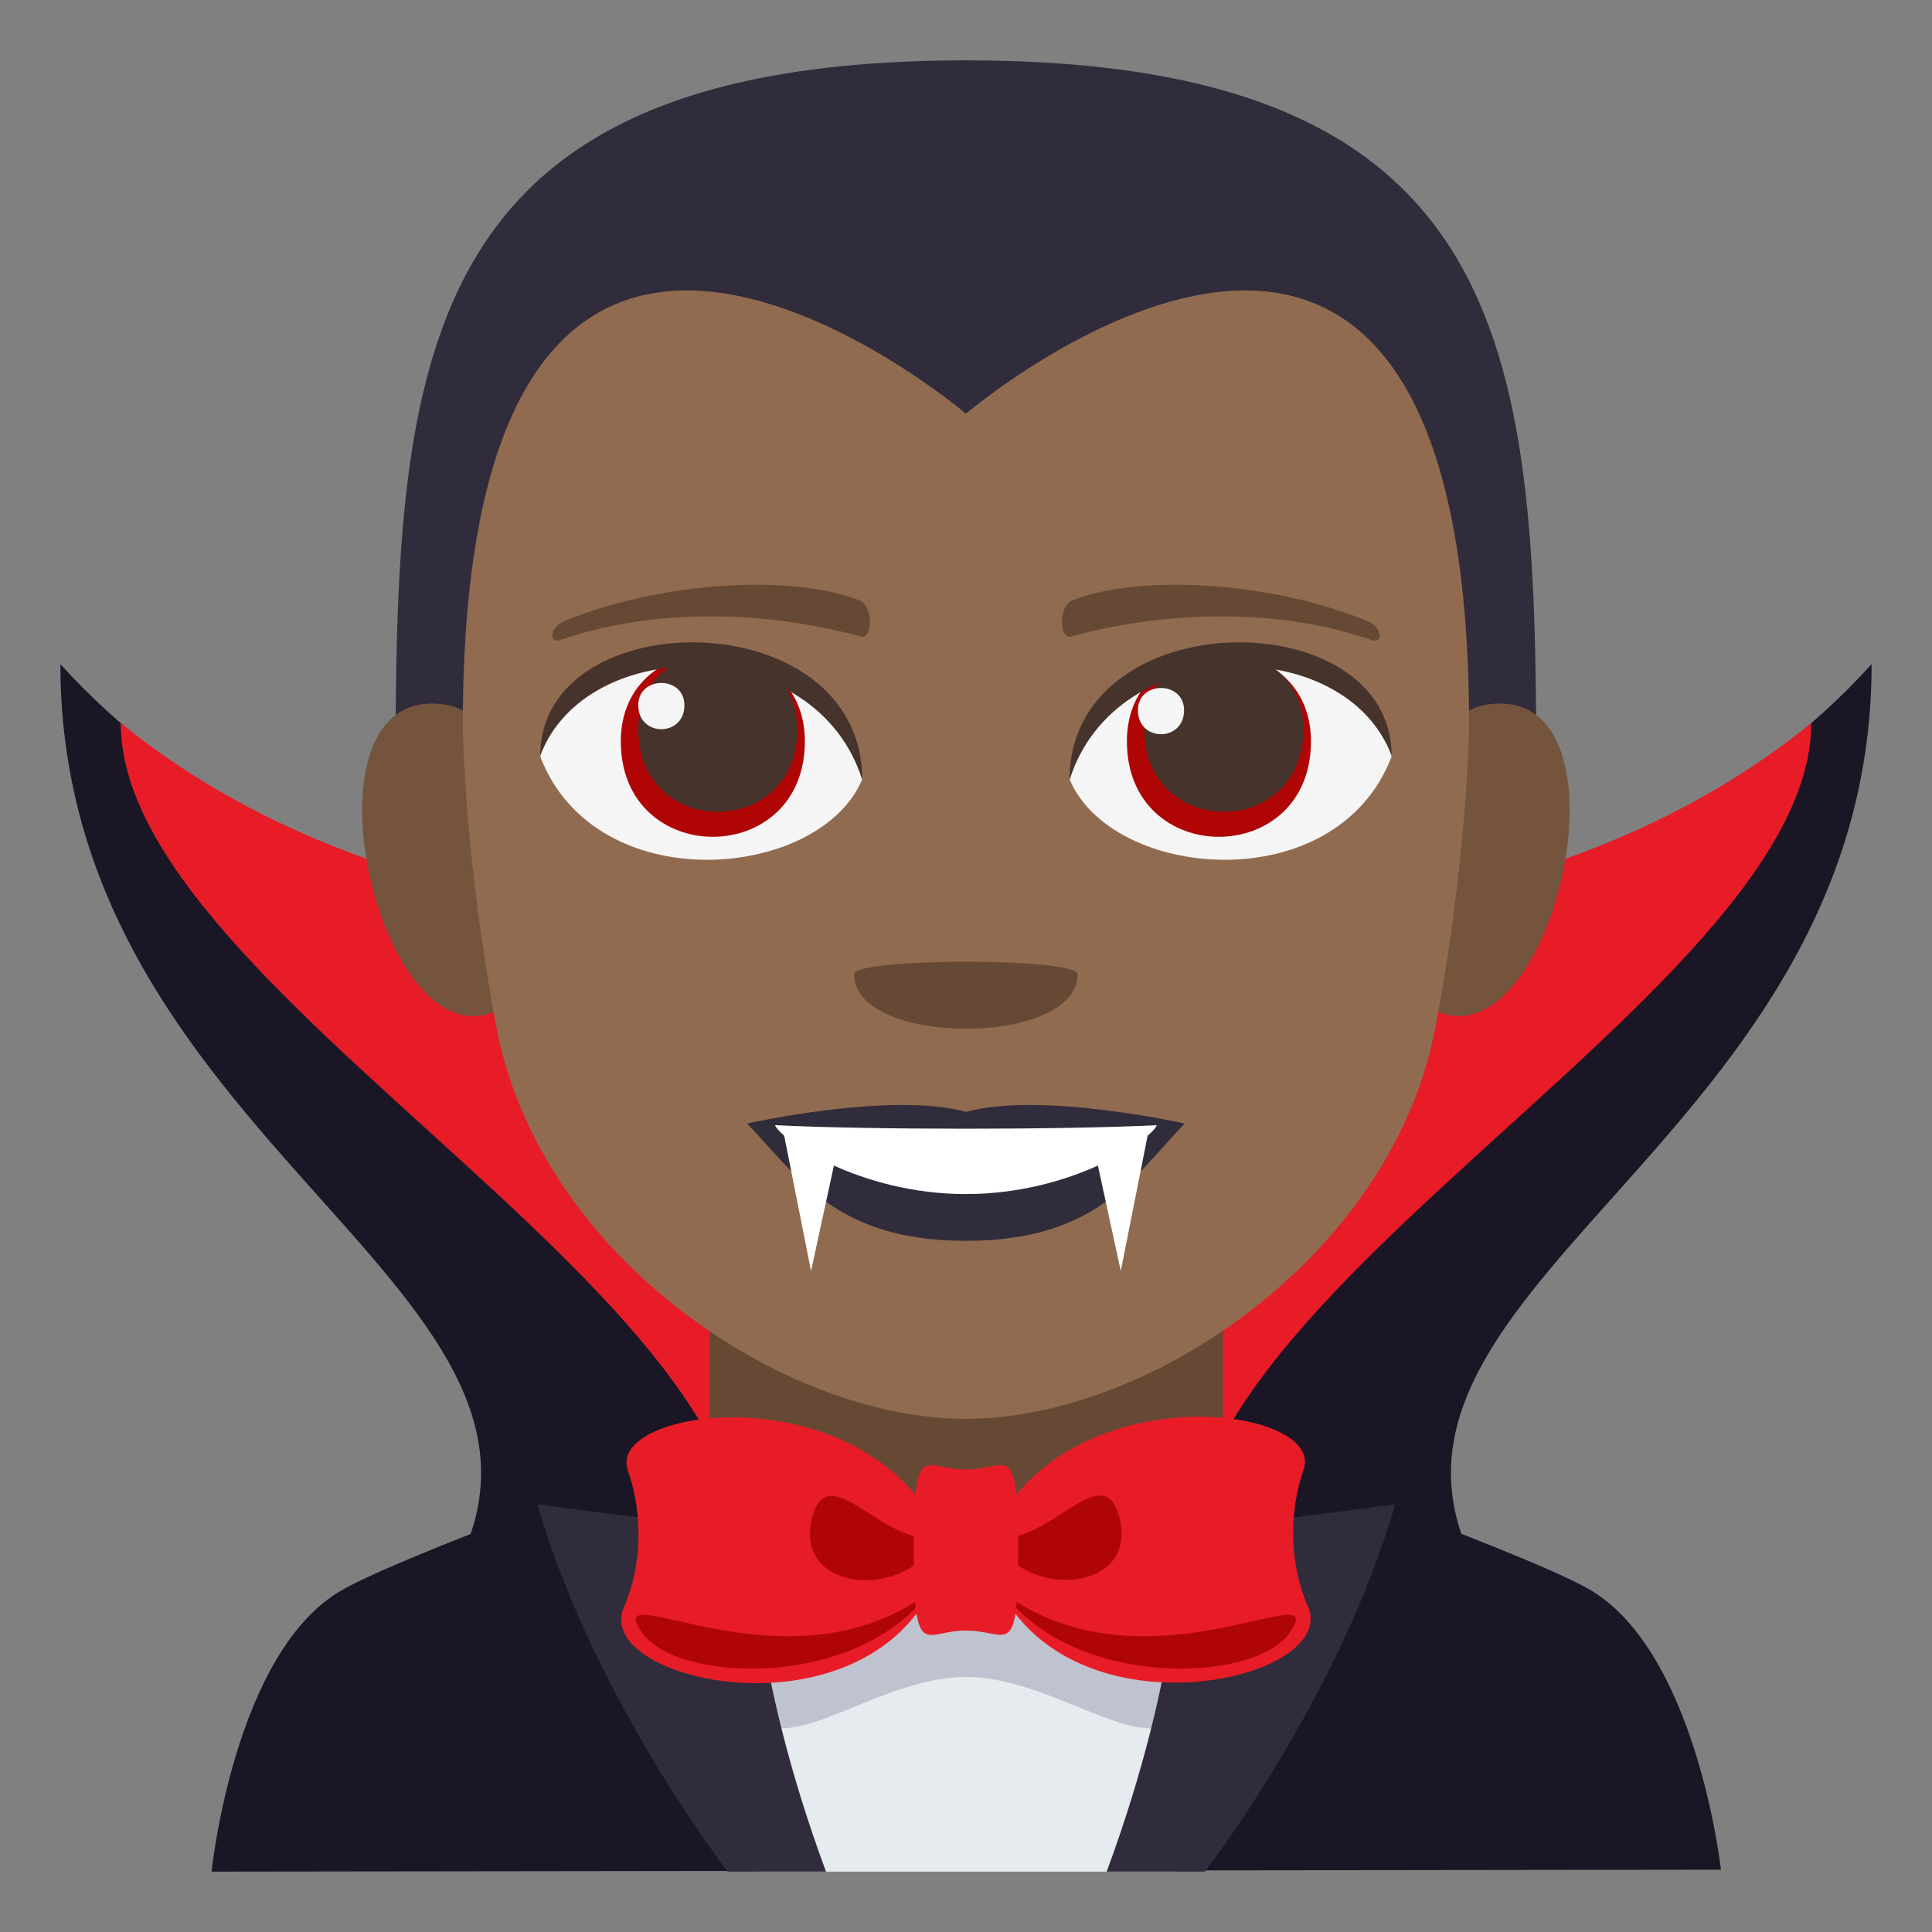<?xml version="1.0" encoding="utf-8"?>
<!-- Generator: Adobe Illustrator 15.0.0, SVG Export Plug-In . SVG Version: 6.00 Build 0)  -->
<!DOCTYPE svg PUBLIC "-//W3C//DTD SVG 1.1//EN" "http://www.w3.org/Graphics/SVG/1.1/DTD/svg11.dtd">
<svg version="1.1" id="Layer_1" xmlns="http://www.w3.org/2000/svg" xmlns:xlink="http://www.w3.org/1999/xlink" x="0px" y="0px"
	 width="64px" height="64px" viewBox="0 0 64 64" enable-background="new 0 0 64 64" xml:space="preserve">
<rect x="0" y="0" width="64" height="64" fill="#808080" stroke="none"/>
<path fill="#1A1626" d="M62,22c-8.076,8.923-20.783,8.977-30,8.971C22.783,30.977,10.076,30.923,2,22
	c0,16.413,19.279,21.007,12.486,30.964c-2.146,3.148,37.174,3.148,35.028,0C42.723,43.007,62,38.413,62,22z"/>
<path fill="#E81C27" d="M32,30.971c-9.217,0.006-19.985-0.515-28-7.018c0,9.727,26.279,21.068,19.486,31.026
	c-2.146,3.146,19.174,3.146,17.027,0C33.721,45.021,60,33.68,60,23.953C51.984,30.456,41.217,30.977,32,30.971z"/>
<path fill="#E81C27" d="M31.896,16.537C32.004,16.537,32.004,16.537,31.896,16.537C32.004,16.537,32.004,16.537,31.896,16.537z"/>
<path fill="#1A1626" d="M52.561,52.601c-2.5-1.373-12.881-5.002-12.881-5.002l-15.459,0.02c0,0-10.364,3.646-12.852,5.031
	C7.759,54.659,7.009,62,7.009,62l50-0.064C57.01,61.936,56.191,54.591,52.561,52.601z"/>
<path fill="#664935" d="M40.506,48.78c0,4.096-17,4.096-17,0c0-2.633,0-9.078,0-9.078h17C40.506,39.702,40.506,47.21,40.506,48.78z"
	/>
<polygon fill="#E6EBEF" points="23.287,51.345 25.037,62 38.98,62 40.732,51.345 "/>
<path fill="#BEC3CF" d="M23.287,51.345c0,0,0.559,4.777,1.75,5.656c1.4,1.033,4.18-1.451,6.961-1.449
	c2.787,0.002,5.578,2.484,6.982,1.449c1.191-0.879,1.752-5.656,1.752-5.656H23.287z"/>
<path fill="#302C3B" d="M39.916,62c0,0,4.457-5.755,6.301-12.165l-7.123,0.916c0,0,0.104,4.385-2.434,11.249H39.916z"/>
<path fill="#302C3B" d="M24.104,62c0,0-4.457-5.755-6.299-12.165l7.121,0.916c0,0-0.104,4.385,2.436,11.249H24.104z"/>
<path fill="#E81C27" d="M31.359,51.329c-2.197-5.924-11.33-4.804-10.561-2.619c0.502,1.43,0.477,3.154-0.131,4.535
	C19.518,55.86,29.734,57.968,31.359,51.329z"/>
<path fill="#E81C27" d="M32.629,51.325c2.182-5.927,11.318-4.831,10.555-2.643c-0.498,1.428-0.469,3.152,0.143,4.531
	C44.48,55.827,34.27,57.964,32.629,51.325z"/>
<path fill="#B00505" d="M32.951,50.917c1.748,0.348,3.586-2.707,4.125-0.67C37.756,52.8,33.82,53.003,32.951,50.917z"/>
<path fill="#B00505" d="M30.76,52.761c-2.363,3.199-8.324,2.996-9.483,1.332C19.834,52.019,26.035,56.259,30.76,52.761z"/>
<path fill="#B00505" d="M33.234,52.761c2.363,3.199,8.324,2.996,9.483,1.332C44.16,52.019,37.959,56.259,33.234,52.761z"/>
<path fill="#B00505" d="M31.035,50.921c-1.748,0.354-3.594-2.697-4.127-0.66C26.234,52.815,30.17,53.009,31.035,50.921z"/>
<path fill="#E81C27" d="M32,54.013c-1.385,0.002-1.727,1.08-1.732-2.664c-0.004-3.746,0.34-2.668,1.727-2.67
	c1.385-0.002,1.727-1.082,1.732,2.664C33.73,55.087,33.387,54.011,32,54.013z"/>
<path fill="#302C3B" d="M32,2C13.099,2,13.099,12.5,13.099,26.875h37.795C50.895,12.5,50.895,2,32,2z"/>
<path fill="#75543D" d="M17.196,32.957c2-1.863,0.185-9.168-2.395-9.607C9.29,22.41,12.88,36.974,17.196,32.957z"/>
<path fill="#75543D" d="M46.799,32.957c-2.002-1.863-0.186-9.168,2.395-9.607C54.703,22.41,51.115,36.973,46.799,32.957z"/>
<path fill="#916B50" d="M48.665,24.02c0-24.499-16.667-10.314-16.667-10.315c0,0-16.667-14.183-16.667,10.315
	c0,0,0.037,4.33,1.115,10.016C17.874,41.561,25.886,47,31.997,47c6.112,0,14.126-5.439,15.552-12.965
	C48.629,28.347,48.665,24.02,48.665,24.02z"/>
<path fill="#664935" d="M45.306,20.576c-3.183-1.313-7.54-1.568-9.776-0.693c-0.473,0.184-0.458,1.314-0.041,1.201
	c3.207-0.873,6.9-0.941,9.938,0.116C45.833,21.342,45.783,20.772,45.306,20.576z"/>
<path fill="#664935" d="M18.689,20.576c3.183-1.313,7.54-1.568,9.776-0.693c0.473,0.184,0.458,1.314,0.041,1.201
	c-3.208-0.873-6.9-0.941-9.937,0.116C18.161,21.342,18.21,20.772,18.689,20.576z"/>
<path fill="#664935" d="M35.701,32.272c0,2.41-7.408,2.41-7.408,0C28.293,31.72,35.701,31.72,35.701,32.272z"/>
<path fill="#F5F5F5" d="M46.098,25.065c-1.836,4.783-9.303,4.082-10.67,0.738C36.463,20.429,45.088,19.968,46.098,25.065z"/>
<path fill="#B00505" d="M37.33,24.556c0,4.219,6.098,4.219,6.098,0C43.428,20.644,37.33,20.644,37.33,24.556z"/>
<path fill="#45332C" d="M37.908,24.157c0,3.645,5.27,3.645,5.27,0C43.178,20.776,37.908,20.776,37.908,24.157z"/>
<path fill="#F5F5F5" d="M37.695,23.528c0,1.059,1.529,1.059,1.529,0C39.225,22.544,37.695,22.544,37.695,23.528z"/>
<path fill="#45332C" d="M46.098,25.032c0-5.133-10.67-5.133-10.67,0.813C36.951,20.966,44.572,20.966,46.098,25.032z"/>
<path fill="#F5F5F5" d="M17.897,25.065c1.836,4.783,9.302,4.082,10.669,0.738C27.527,20.429,18.907,19.968,17.897,25.065z"/>
<path fill="#B00505" d="M20.565,24.556c0,4.219,6.097,4.219,6.097,0C26.662,20.644,20.565,20.644,20.565,24.556z"/>
<path fill="#45332C" d="M21.143,24.157c0,3.646,5.269,3.646,5.269,0C26.412,20.778,21.143,20.778,21.143,24.157z"/>
<path fill="#F5F5F5" d="M21.143,23.362c0,1.059,1.529,1.059,1.529,0C22.672,22.378,21.143,22.378,21.143,23.362z"/>
<path fill="#45332C" d="M17.897,25.032c0-5.133,10.669-5.133,10.669,0.811C27.043,20.966,19.42,20.966,17.897,25.032z"/>
<path fill="#302C3B" d="M31.998,36.834c-2.467-0.687-7.251,0.384-7.251,0.384c1.65,1.69,2.859,3.886,7.251,3.886
	c4.391,0,5.6-2.195,7.248-3.886C39.246,37.218,34.463,36.147,31.998,36.834z"/>
<path fill="#FFFFFF" d="M25.672,37.273c0.197,0.483,2.806,2.282,6.324,2.282c3.52,0,6.129-1.799,6.326-2.282
	C35.17,37.429,28.848,37.43,25.672,37.273z"/>
<polygon fill="#FFFFFF" points="25.928,37.371 26.867,42.104 27.867,37.492 "/>
<polygon fill="#FFFFFF" points="38.066,37.371 37.127,42.104 36.127,37.492 "/>
</svg>
